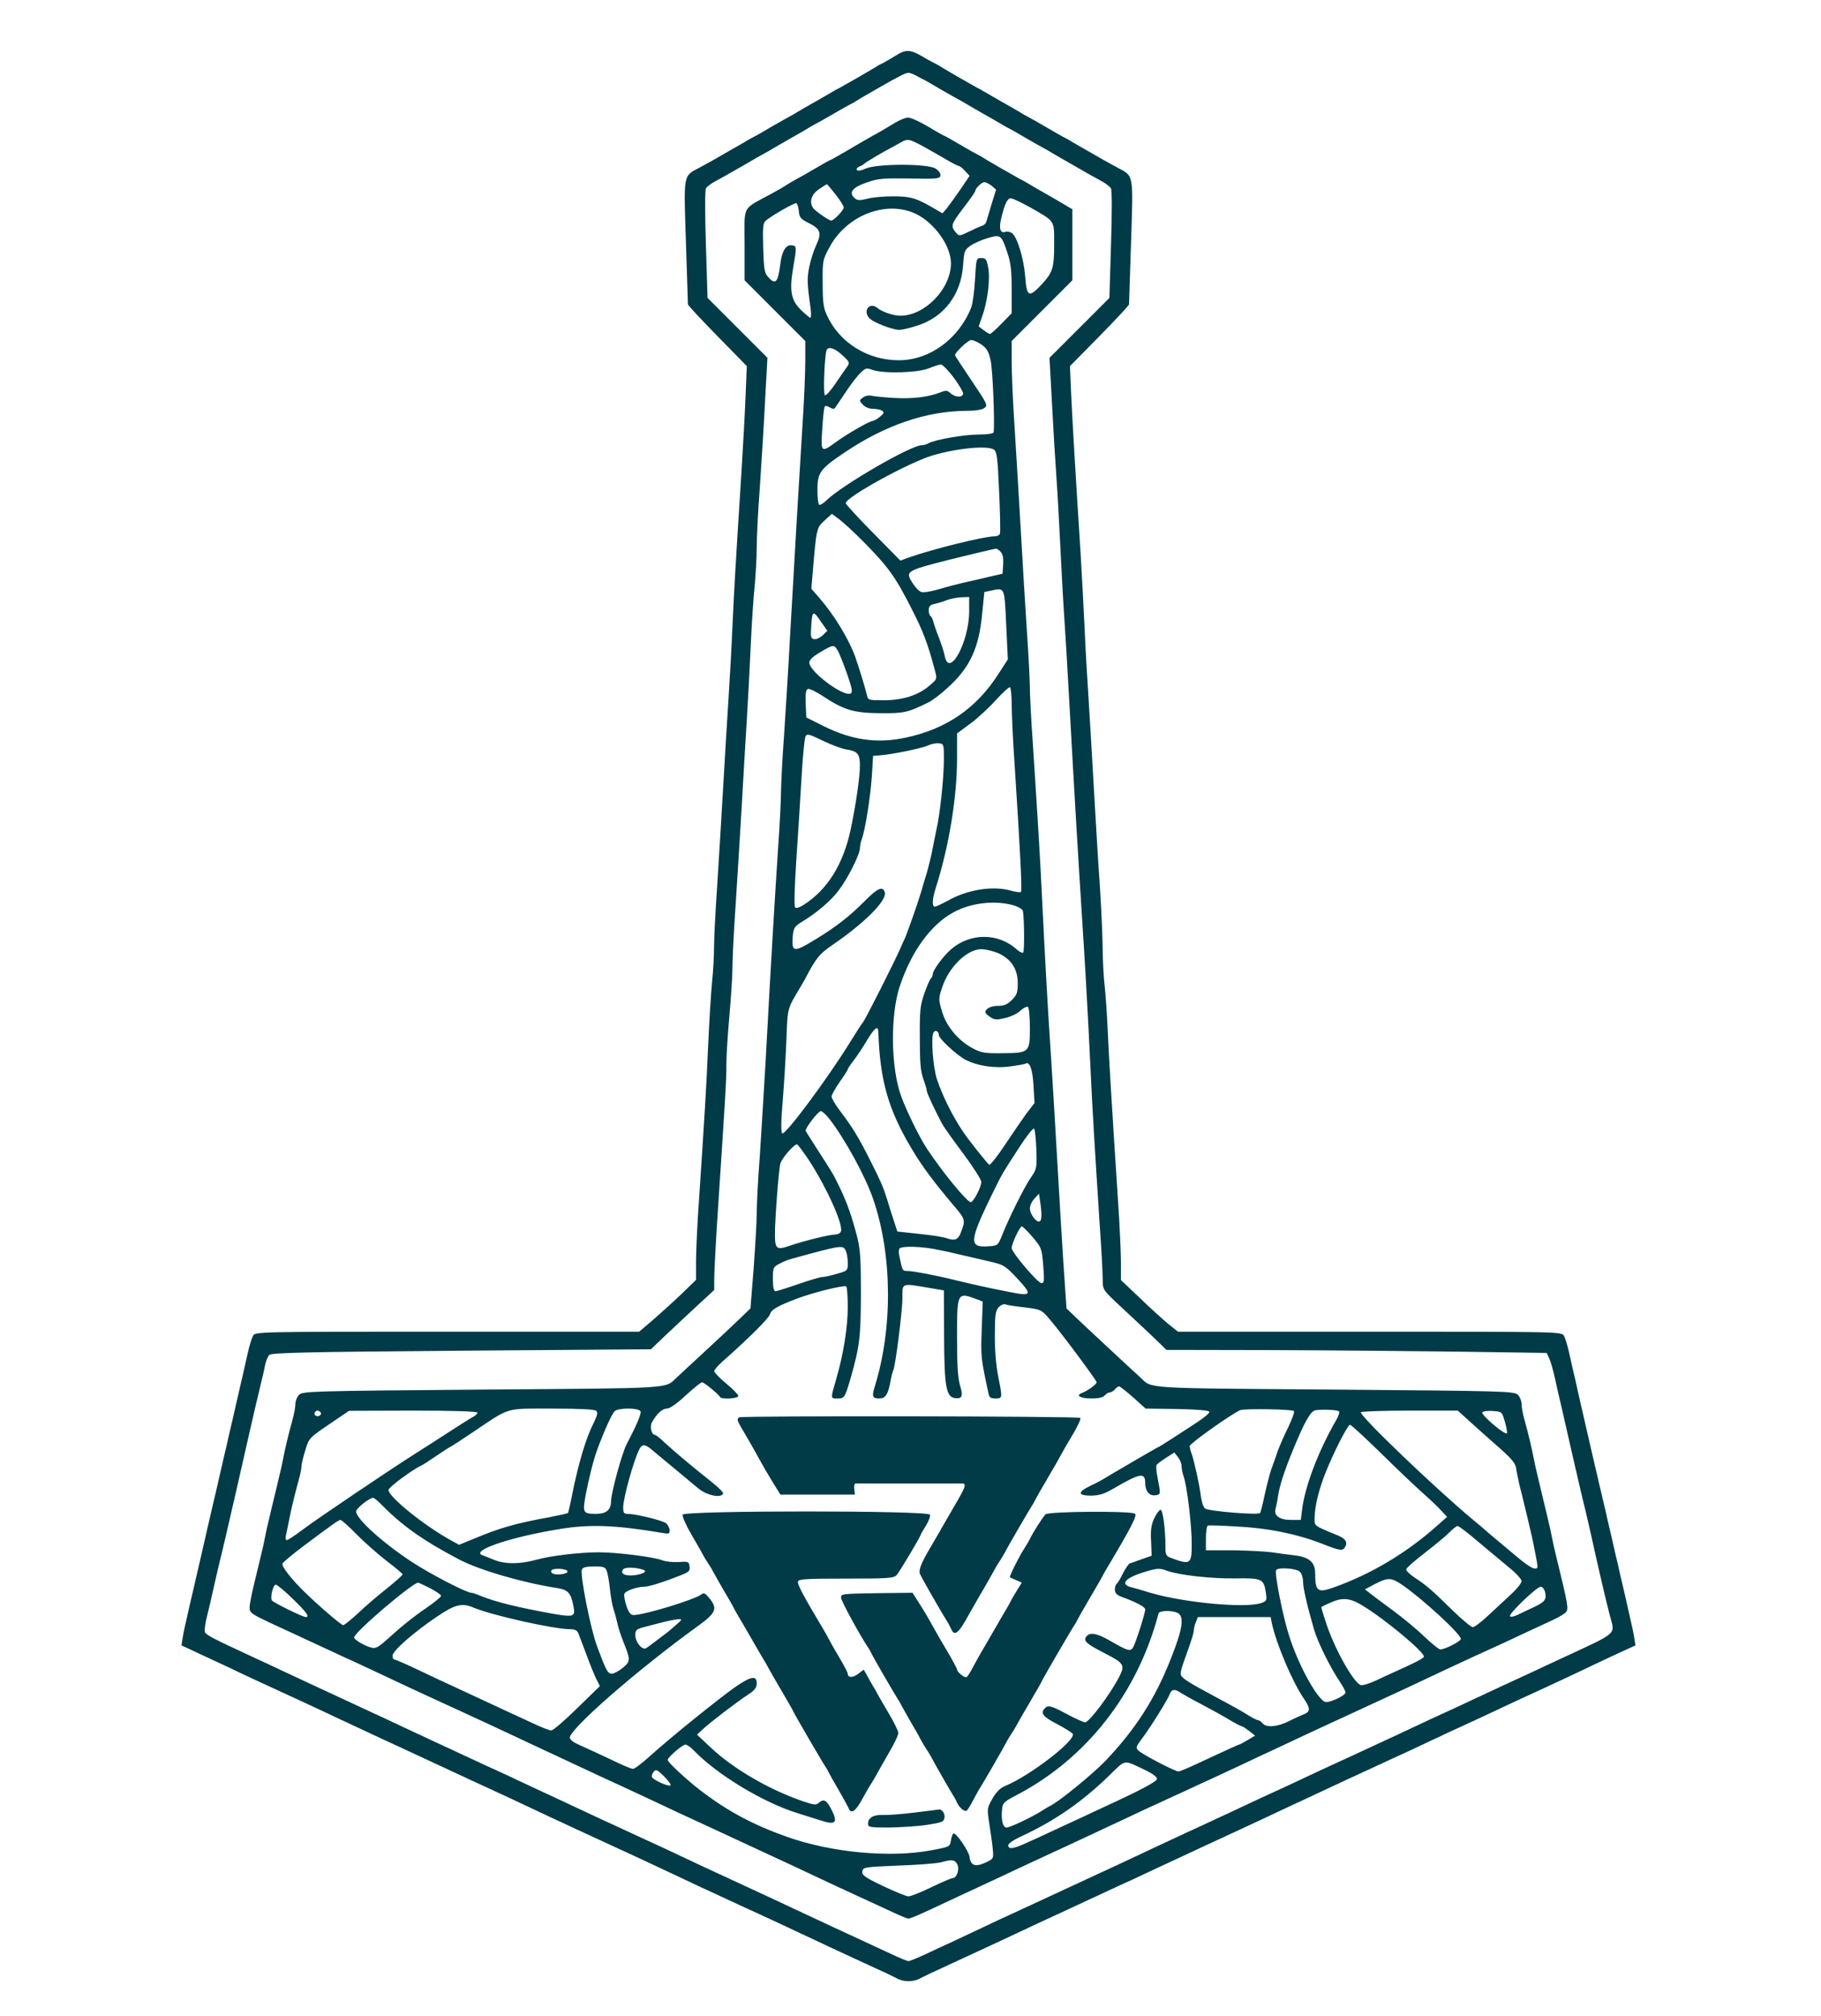 <?xml version="1.0" standalone="no"?>
<!DOCTYPE svg PUBLIC "-//W3C//DTD SVG 20010904//EN"
 "http://www.w3.org/TR/2001/REC-SVG-20010904/DTD/svg10.dtd">
<svg version="1.0" xmlns="http://www.w3.org/2000/svg"
 width="900pt" height="996pt" viewBox="0 0 900 996"
 preserveAspectRatio="xMidYMid meet">
<g transform="translate(0,996) scale(0.1,-0.1)"
fill="#003b47" stroke="none">
<path d="M4425 9684 c-22 -14 -49 -29 -60 -35 -11 -5 -27 -13 -35 -19 -20 -13
-161 -94 -180 -104 -8 -4 -24 -12 -35 -19 -11 -7 -52 -30 -90 -52 -39 -22 -79
-45 -90 -52 -11 -7 -27 -16 -35 -20 -8 -4 -46 -26 -85 -48 -38 -23 -77 -45
-85 -49 -8 -4 -24 -12 -35 -19 -11 -7 -51 -30 -90 -52 -38 -22 -77 -44 -87
-50 -9 -5 -38 -21 -64 -35 -78 -41 -75 -28 -64 -366 5 -164 10 -303 10 -308 0
-5 66 -75 146 -157 l145 -148 -6 -143 c-3 -79 -12 -246 -20 -373 -28 -439 -37
-591 -45 -770 -4 -99 -13 -256 -19 -350 -6 -93 -18 -287 -26 -430 -8 -143 -22
-366 -30 -495 -9 -129 -16 -269 -16 -310 0 -41 -4 -120 -10 -175 -5 -55 -14
-194 -19 -310 -9 -211 -18 -352 -45 -760 -9 -121 -15 -260 -15 -310 l0 -89
-72 -70 c-40 -38 -103 -95 -141 -128 l-68 -58 -949 0 c-947 0 -949 0 -960 -21
-6 -11 -17 -48 -25 -82 -13 -60 -30 -133 -61 -267 -8 -36 -21 -94 -30 -130 -8
-36 -21 -94 -30 -130 -8 -36 -21 -93 -29 -128 -8 -34 -21 -91 -30 -127 -8 -36
-21 -94 -30 -130 303 1312 -362 -1572 -60 -260 -8 -36 -22 -95 -30 -133 -9
-37 -19 -84 -22 -104 l-6 -38 109 -51 c60 -28 141 -65 179 -84 39 -18 102 -48
140 -65 138 -63 201 -93 285 -132 47 -22 112 -53 145 -68 33 -15 94 -44 135
-63 41 -19 107 -49 145 -67 39 -18 102 -47 140 -65 133 -62 200 -93 270 -125
39 -18 106 -49 150 -70 80 -38 166 -78 300 -140 196 -90 324 -149 410 -190 44
-21 114 -54 155 -73 41 -19 107 -49 145 -67 39 -18 99 -46 135 -62 36 -17 98
-45 138 -64 39 -19 105 -49 145 -68 80 -38 169 -79 297 -138 47 -21 97 -45
112 -53 33 -19 83 -19 116 0 15 8 65 32 112 53 132 61 218 101 300 139 155 73
217 102 285 133 39 18 102 47 140 65 39 18 102 47 140 65 39 17 104 48 145 67
41 19 102 48 135 63 33 15 94 44 135 63 41 19 107 49 145 67 39 18 108 50 155
72 47 22 112 53 145 68 33 15 94 44 135 63 41 19 109 51 150 70 41 19 105 48
143 66 37 17 97 45 135 62 37 17 103 48 147 69 44 21 107 50 140 65 33 15 96
44 140 65 44 21 112 52 150 70 66 30 144 66 280 130 33 16 109 52 169 80 l109
50 -6 38 c-3 20 -13 67 -22 104 -8 38 -22 97 -30 133 -9 36 -22 94 -30 130 -9
36 -22 94 -30 130 -9 36 -22 94 -30 130 -18 75 -38 161 -61 260 -29 126 -32
139 -54 235 -12 52 -28 122 -35 155 -8 33 -21 90 -29 127 -8 37 -20 76 -26 87
-11 21 -13 21 -959 21 l-949 0 -49 39 c-26 22 -90 79 -140 128 l-93 88 0 85
c0 47 -6 189 -15 315 -29 443 -45 711 -51 845 -3 74 -10 167 -14 205 -5 39 -9
115 -10 170 0 55 -6 201 -14 325 -9 124 -22 351 -31 505 -9 154 -20 352 -26
440 -6 88 -15 241 -19 340 -5 99 -13 259 -19 355 -27 421 -41 664 -47 793 l-6
138 146 148 c80 82 146 152 146 157 0 5 5 144 10 308 11 338 14 325 -64 366
-26 14 -55 30 -64 35 -10 6 -49 28 -87 50 -39 22 -79 45 -90 52 -11 7 -27 15
-35 19 -8 4 -46 26 -85 49 -38 22 -77 44 -85 48 -8 4 -24 13 -35 20 -11 7 -51
30 -90 52 -38 22 -79 45 -90 52 -11 7 -27 15 -35 19 -19 10 -160 91 -180 104
-8 6 -22 13 -30 17 -8 4 -37 19 -63 35 -59 34 -81 35 -132 2z m105 -99 c14 -8
32 -17 40 -21 8 -4 47 -26 85 -49 39 -22 77 -44 85 -48 8 -4 24 -13 35 -20 11
-7 52 -30 90 -52 39 -22 79 -45 90 -52 11 -7 27 -15 35 -19 8 -4 47 -26 85
-49 39 -22 77 -44 85 -48 8 -4 24 -13 35 -20 11 -7 51 -30 90 -52 38 -22 77
-44 87 -50 9 -5 37 -21 63 -35 26 -13 51 -32 56 -41 5 -10 5 -127 0 -279 l-8
-262 -148 -148 -148 -148 12 -219 c6 -120 16 -285 22 -368 6 -82 14 -233 19
-335 5 -102 13 -257 19 -345 6 -88 18 -284 26 -435 25 -452 44 -771 60 -1020
17 -258 31 -504 45 -795 9 -200 21 -393 45 -765 9 -124 15 -247 15 -274 0 -49
0 -49 92 -135 51 -47 122 -114 158 -148 l65 -63 520 -1 c286 -1 709 -5 940 -8
l419 -6 12 -25 c7 -14 20 -59 29 -100 9 -41 23 -104 32 -140 21 -91 42 -185
58 -255 26 -111 46 -200 60 -255 7 -30 21 -89 30 -130 32 -147 72 -318 91
-391 26 -100 50 -79 -251 -219 -33 -15 -94 -44 -135 -63 -41 -19 -106 -49
-145 -67 -38 -18 -106 -49 -150 -70 -44 -21 -107 -50 -140 -65 -33 -15 -96
-44 -140 -65 -44 -21 -111 -52 -150 -70 -98 -46 -210 -97 -275 -127 -30 -14
-91 -42 -135 -63 -44 -21 -107 -50 -140 -65 -33 -15 -96 -44 -140 -65 -44 -21
-111 -52 -150 -70 -38 -18 -104 -48 -145 -67 -41 -19 -109 -51 -150 -70 -159
-75 -217 -102 -285 -133 -38 -18 -101 -47 -140 -65 -143 -66 -207 -96 -272
-126 -38 -17 -104 -48 -148 -69 -44 -21 -114 -54 -155 -73 -41 -19 -105 -48
-142 -66 -37 -17 -72 -31 -78 -31 -6 0 -43 15 -83 34 -40 18 -103 48 -142 66
-38 17 -104 48 -145 67 -41 19 -102 48 -135 63 -33 15 -98 46 -145 68 -82 38
-144 67 -287 133 -38 17 -104 48 -148 69 -44 21 -110 52 -147 69 -38 17 -98
45 -135 62 -38 18 -102 47 -143 66 -41 19 -109 51 -150 70 -41 19 -102 48
-135 63 -33 15 -94 44 -135 63 -41 19 -106 50 -145 67 -38 18 -101 47 -140 65
-38 18 -101 47 -140 65 -38 18 -106 49 -150 70 -44 21 -111 52 -150 70 -38 18
-101 47 -140 65 -38 18 -101 47 -140 65 -38 18 -106 49 -150 70 -44 21 -111
52 -150 70 -195 90 -236 111 -242 125 -3 9 1 44 10 78 9 34 23 96 32 137 9 41
23 100 30 130 8 30 21 87 30 125 9 39 23 99 31 135 8 36 22 94 30 130 32 141
43 188 59 260 17 74 31 137 55 235 7 28 16 67 20 88 4 22 14 45 21 52 11 11
188 15 950 21 l936 7 64 61 c36 34 106 100 157 147 l92 85 0 50 c0 27 6 153
14 279 41 625 47 715 46 785 0 41 7 149 15 240 8 91 15 197 15 235 0 39 6 174
15 300 8 127 22 345 30 485 8 140 19 332 25 425 6 94 15 262 20 375 5 113 14
250 20 305 5 55 10 138 10 185 0 47 6 180 15 295 8 116 20 308 26 428 l12 219
-148 148 -148 148 -8 262 c-5 151 -5 269 0 279 5 9 27 25 48 36 21 11 81 45
133 75 52 31 102 59 110 63 8 4 24 13 35 20 11 7 52 30 90 52 39 22 79 45 90
52 11 7 27 16 35 20 8 4 47 26 85 48 39 23 77 44 85 48 8 4 22 11 30 17 20 13
161 94 180 104 8 4 26 13 40 21 14 8 32 15 40 15 8 0 26 -7 40 -15z"/>
<path d="M4418 9350 c-26 -16 -73 -44 -105 -61 -32 -18 -91 -52 -131 -76 -41
-24 -75 -43 -77 -43 -2 0 -36 -19 -77 -43 -40 -24 -80 -46 -88 -50 -8 -4 -28
-16 -45 -26 -16 -11 -52 -32 -80 -47 -152 -83 -135 -51 -135 -254 l0 -175 150
-150 150 -150 0 -100 c0 -55 -6 -206 -15 -335 -16 -253 -35 -581 -60 -1020 -8
-151 -22 -374 -30 -495 -9 -121 -15 -247 -15 -280 0 -33 -6 -161 -15 -285 -15
-229 -33 -524 -60 -1025 -9 -154 -22 -374 -30 -490 -9 -115 -15 -241 -15 -280
0 -38 -7 -160 -15 -270 l-16 -200 -57 -55 c-31 -30 -108 -102 -171 -160 -62
-58 -125 -115 -138 -128 -59 -54 -2 -51 -957 -58 -844 -7 -890 -8 -908 -26
-10 -10 -18 -30 -18 -45 0 -14 -6 -49 -14 -77 -20 -71 -37 -144 -46 -191 -4
-22 -13 -62 -20 -90 -6 -27 -18 -75 -25 -105 -7 -30 -19 -77 -25 -105 -7 -27
-16 -68 -20 -90 -4 -22 -13 -62 -20 -90 -60 -245 -63 -264 -50 -280 12 -14 32
-25 185 -95 39 -18 102 -47 140 -65 39 -18 102 -47 140 -65 39 -17 104 -48
145 -67 155 -73 217 -102 283 -132 37 -17 97 -45 135 -62 37 -17 96 -45 132
-61 36 -17 103 -48 150 -70 47 -22 112 -53 145 -68 33 -15 94 -44 135 -63 41
-19 109 -51 150 -70 41 -19 107 -49 145 -67 39 -18 106 -49 150 -70 44 -21
110 -52 148 -69 102 -47 194 -90 272 -126 39 -18 102 -47 140 -65 39 -18 106
-49 150 -70 44 -21 109 -51 145 -68 80 -37 182 -84 277 -128 40 -19 77 -34 83
-34 6 0 41 14 78 31 105 49 201 94 277 129 39 18 106 49 150 70 44 21 112 52
150 70 39 18 104 48 145 67 70 33 101 47 293 137 39 19 104 49 142 66 39 18
99 46 135 62 36 17 94 44 130 60 36 17 103 48 150 70 47 22 112 53 145 68 33
15 98 46 145 68 47 22 110 51 140 65 51 23 97 45 275 127 72 33 145 67 295
138 86 40 180 84 280 129 30 14 91 42 135 63 44 20 101 47 127 59 25 12 52 28
58 36 13 16 10 35 -50 280 -7 28 -16 68 -20 90 -4 22 -13 63 -20 90 -6 28 -18
75 -25 105 -7 30 -19 78 -25 105 -7 28 -16 68 -20 90 -9 47 -26 120 -46 191
-8 28 -14 63 -14 77 0 15 -8 35 -18 45 -18 18 -64 19 -908 26 -956 7 -898 4
-957 59 -14 13 -79 72 -144 133 -65 60 -141 132 -170 159 l-52 50 -16 235 c-8
129 -22 354 -30 500 -8 146 -22 371 -30 500 -16 238 -29 467 -45 795 -9 194
-22 400 -45 755 -9 124 -15 250 -15 280 0 30 -6 159 -15 285 -8 127 -22 349
-30 495 -8 146 -22 371 -30 500 -9 129 -15 280 -15 335 l0 100 150 150 150
150 0 175 0 176 -102 60 c-57 32 -112 64 -123 71 -11 7 -27 15 -35 19 -19 10
-160 91 -180 104 -8 6 -22 13 -30 17 -8 4 -48 26 -88 50 -41 24 -75 43 -77 43
-2 0 -38 20 -79 45 -42 25 -87 45 -99 44 -12 0 -43 -13 -69 -29z m146 -114
c34 -19 85 -48 114 -65 29 -17 56 -31 61 -31 4 0 18 -11 30 -24 l23 -25 -46
-68 c-26 -37 -56 -79 -67 -93 l-21 -24 -31 18 c-96 57 -125 66 -212 66 -47 0
-105 -5 -129 -12 -36 -9 -48 -9 -61 2 -32 27 -14 53 55 77 59 21 79 23 215 21
134 -3 150 -1 153 14 2 10 -8 24 -24 35 -39 25 -289 25 -346 0 -23 -11 -39
-13 -43 -7 -3 6 2 13 12 17 10 4 20 9 23 13 4 6 99 62 140 83 8 4 26 14 40 22
35 21 44 19 114 -19z m337 -194 l22 -19 -23 -74 c-12 -41 -24 -80 -26 -87 -2
-7 -12 -15 -21 -18 -10 -3 -39 -16 -65 -29 -43 -21 -48 -22 -61 -7 -30 35 -28
42 32 121 34 44 61 83 61 87 0 13 32 44 45 44 7 0 23 -8 36 -18z m-771 -43
c22 -28 40 -57 40 -64 0 -14 -49 -65 -62 -65 -11 0 -81 49 -90 63 -19 31 -8
66 29 92 21 14 39 25 40 25 1 0 21 -23 43 -51z m964 -65 c122 -70 116 -60 116
-183 0 -118 -7 -138 -67 -202 -58 -61 -69 -54 -76 44 -7 89 -39 195 -65 215
-9 6 -24 10 -34 6 -25 -8 -32 18 -19 70 18 73 30 96 47 96 9 0 53 -21 98 -46z
m-1146 -17 c3 -32 9 -39 49 -59 58 -29 65 -49 38 -107 -12 -25 -28 -74 -35
-108 -12 -58 -11 -85 6 -205 4 -27 3 -48 -1 -48 -4 0 -25 18 -48 40 -48 48
-56 95 -37 206 18 105 18 109 -7 112 -29 4 -49 -29 -57 -96 -11 -89 -24 -102
-61 -59 -17 19 -20 40 -23 143 -3 102 -1 122 13 134 31 26 140 88 150 86 6 -2
11 -19 13 -39z m577 -13 c94 -45 175 -159 175 -245 0 -126 -129 -259 -250
-259 -34 0 -90 19 -112 37 -41 36 -78 -16 -38 -52 23 -21 113 -55 145 -55 12
0 52 9 88 21 132 41 217 153 227 299 5 71 7 75 38 97 18 12 57 29 85 37 63 18
66 16 96 -73 17 -51 21 -89 21 -182 l0 -117 -50 -51 c-27 -28 -53 -51 -57 -51
-5 0 -19 9 -32 19 l-24 18 17 49 c27 74 41 186 30 242 -8 41 -12 47 -34 47
-25 0 -25 -1 -31 -105 -3 -58 -12 -121 -19 -140 -63 -156 -206 -260 -358 -260
-153 0 -292 86 -354 220 -18 37 -22 65 -22 160 -1 113 0 116 34 179 85 158
280 233 425 165z m325 -646 c27 -19 36 -34 46 -78 10 -43 21 -303 15 -356 -1
-6 -29 -11 -73 -11 -73 0 -215 -25 -249 -43 -10 -6 -25 -10 -34 -10 -53 0
-391 -196 -469 -271 -16 -16 -33 -26 -38 -23 -4 3 -8 36 -8 74 0 85 13 103
137 186 199 134 403 203 599 204 44 0 77 5 89 14 18 13 15 20 -63 135 -45 67
-82 123 -82 126 0 14 65 75 80 75 9 0 32 -10 50 -22z m-687 -53 c37 -34 38
-37 23 -58 -9 -12 -35 -50 -58 -84 -23 -34 -46 -59 -51 -56 -10 6 -1 208 9
225 11 17 40 7 77 -27z m550 -110 c26 -35 47 -71 47 -79 0 -21 -38 -21 -62 1
-17 15 -23 15 -51 4 -57 -23 -140 -33 -232 -27 -49 3 -99 8 -110 11 -11 3 -29
-1 -40 -9 -19 -14 -19 -15 -1 -35 12 -13 32 -21 50 -21 17 0 38 -4 45 -9 12
-8 11 -13 -10 -30 -13 -11 -29 -20 -36 -21 -15 0 -125 -63 -184 -106 -71 -52
-73 -50 -65 67 3 56 9 105 12 110 3 5 14 3 25 -4 14 -8 22 -9 27 -1 4 6 28 42
54 80 25 38 58 80 72 93 24 23 29 24 59 13 54 -19 224 -14 277 8 25 10 52 19
60 19 8 0 36 -28 63 -64z m200 -357 c14 -11 18 -43 25 -208 5 -107 7 -201 4
-207 -2 -7 -14 -13 -26 -13 -53 0 -307 -63 -428 -106 l-38 -14 -135 137 c-74
75 -135 141 -135 147 1 30 314 202 430 236 123 36 273 50 303 28z m-648 -452
c126 -128 161 -176 244 -341 53 -103 77 -167 111 -295 12 -45 12 -45 -24 -76
-56 -49 -134 -74 -227 -74 -78 0 -79 0 -85 28 -8 34 -39 135 -58 189 -32 87
-103 204 -176 288 l-40 46 6 72 c19 225 19 229 59 265 l36 33 37 -27 c20 -15
73 -64 117 -108z m680 -52 c11 -12 15 -30 13 -63 l-3 -46 -50 -11 c-27 -7 -84
-20 -125 -29 -41 -9 -105 -26 -142 -37 -37 -11 -75 -17 -85 -13 -10 3 -29 22
-42 43 -38 59 -36 61 179 116 93 23 218 53 232 55 4 1 14 -6 23 -15z m28 -361
l8 -171 -45 -70 c-110 -172 -258 -274 -461 -317 -140 -30 -265 -12 -404 57
l-86 43 -3 68 c-2 50 1 69 11 73 7 2 40 -13 73 -35 104 -69 153 -84 284 -85
118 -1 136 3 238 53 19 9 63 42 98 75 107 97 152 193 168 361 l11 110 30 6
c72 16 69 22 78 -168z m-183 68 c0 -154 -100 -336 -121 -221 -4 19 -17 60 -29
90 -12 30 -24 65 -27 78 -3 12 -9 25 -14 28 -5 3 -9 16 -9 29 0 19 7 26 28 31
15 3 43 11 62 19 19 7 52 13 73 14 l37 1 0 -69z m-731 -55 l30 -43 -24 -23
c-13 -12 -31 -20 -42 -18 -15 3 -17 11 -14 58 5 85 9 87 50 26z m80 -138 c8
-13 29 -65 47 -116 27 -78 29 -94 17 -99 -38 -15 -203 109 -203 153 0 13 17
30 53 51 64 38 69 39 86 11z m861 -266 c0 -42 6 -180 15 -307 28 -430 37 -616
31 -622 -3 -3 -23 -1 -45 5 -90 27 -217 8 -318 -49 -29 -16 -57 -29 -63 -29
-14 0 -13 37 4 90 66 206 106 450 106 642 l0 124 65 48 c36 26 93 79 127 117
34 37 65 66 70 63 4 -3 8 -40 8 -82z m-817 -225 c56 -9 67 -22 67 -81 0 -57
-21 -198 -46 -316 -37 -172 -115 -296 -232 -371 -20 -13 -37 -18 -42 -13 -6 6
-3 98 5 224 8 118 20 303 26 410 6 107 15 202 20 211 7 15 18 12 86 -21 43
-21 95 -40 116 -43z m482 -57 c-1 -89 -19 -263 -37 -340 -5 -25 -14 -67 -19
-95 -5 -27 -18 -81 -29 -120 -12 -38 -25 -83 -30 -100 -14 -48 -69 -203 -78
-222 -5 -10 -16 -34 -24 -53 -28 -64 -170 -345 -182 -360 -7 -8 -36 -53 -65
-100 -111 -180 -322 -463 -335 -450 -7 7 -6 63 3 168 7 86 15 222 18 302 6
154 3 142 70 255 7 11 17 29 23 40 53 101 70 122 133 165 161 110 270 220 260
260 -9 34 -36 22 -98 -41 -74 -75 -146 -131 -247 -192 -107 -65 -116 -63 -110
18 4 39 9 47 40 67 76 45 150 108 188 160 45 59 104 177 104 207 0 11 4 31 9
44 17 44 43 210 50 312 l6 100 35 3 c59 4 203 34 235 48 17 8 41 13 55 11 25
-2 25 -4 25 -87z m340 -712 c25 -7 47 -19 50 -28 7 -25 9 -199 2 -207 -4 -3
-17 3 -30 14 -92 85 -233 85 -328 1 -38 -33 -89 -103 -89 -121 0 -9 -4 -18 -9
-21 -4 -3 -19 -36 -32 -73 -21 -60 -24 -85 -23 -223 0 -120 4 -165 17 -200 9
-25 17 -51 17 -58 0 -12 47 -112 81 -173 8 -13 53 -77 102 -142 48 -65 87
-126 87 -137 0 -25 -39 -100 -52 -100 -18 0 -137 144 -216 263 -35 52 -101
186 -127 257 -53 142 -56 406 -7 550 58 172 154 303 266 363 85 46 200 59 291
35z m-71 -238 c64 -29 96 -78 96 -148 0 -46 -4 -58 -29 -83 -22 -22 -39 -29
-68 -29 -36 0 -63 -14 -63 -32 0 -4 11 -15 25 -24 21 -14 32 -14 73 -4 27 6
61 22 75 36 15 14 32 22 37 19 6 -3 10 -51 10 -105 0 -121 -2 -123 -140 -124
-81 -1 -101 2 -140 23 -72 37 -132 108 -154 182 -18 62 -18 65 0 119 33 102
124 190 194 190 21 0 58 -9 84 -20z m-593 -387 c8 -243 49 -386 167 -583 51
-85 108 -161 199 -269 66 -77 66 -78 41 -143 -12 -33 -30 -40 -66 -27 -15 6
-76 16 -137 22 l-110 12 -18 55 c-10 30 -25 78 -33 105 -19 60 -30 86 -80 185
-59 118 -89 168 -156 256 -21 28 -38 58 -38 66 0 8 18 40 40 72 22 31 40 59
40 63 0 3 13 22 28 42 16 20 45 64 66 99 38 63 55 77 57 45z m299 -17 c0 -18
88 -99 131 -122 60 -31 146 -44 223 -33 37 5 72 11 76 14 19 12 34 -32 38
-111 l5 -84 -40 -52 c-21 -29 -69 -99 -107 -156 -37 -56 -72 -100 -77 -97 -11
8 -107 128 -134 170 -51 78 -96 169 -124 251 -20 61 -31 210 -17 233 9 14 26
5 26 -13z m-542 -413 c77 -99 180 -287 218 -399 94 -276 97 -634 8 -923 -16
-50 -12 -61 20 -61 32 0 44 18 56 79 5 29 12 56 15 61 10 16 45 292 45 355 0
78 -8 75 135 51 l70 -12 1 -225 c1 -249 10 -301 53 -307 36 -5 42 9 26 62 -11
36 -15 100 -15 236 0 227 0 227 101 189 l26 -10 -5 -138 c-5 -135 -4 -143 34
-318 3 -18 11 -23 34 -23 35 0 35 1 13 111 -10 52 -17 129 -16 202 0 99 3 120
18 137 11 12 25 18 34 15 9 -4 52 -10 96 -15 75 -9 82 -12 113 -47 51 -57 242
-313 242 -323 0 -10 -46 -43 -73 -53 -33 -12 -7 -27 47 -27 35 0 58 5 66 15 7
8 18 15 25 15 7 0 18 7 25 15 7 8 16 15 21 15 4 0 36 -25 70 -55 l61 -55 156
-2 c101 -2 157 -7 159 -14 2 -6 -27 -30 -64 -54 -37 -24 -94 -61 -126 -82 -32
-21 -60 -38 -62 -38 -3 0 -241 -139 -275 -160 -8 -5 -36 -20 -62 -32 -64 -31
-62 -48 5 -48 41 1 65 8 112 36 131 76 155 80 155 26 0 -40 21 -65 51 -60 26
3 26 5 10 87 -6 29 -8 57 -5 62 3 6 24 21 47 36 l41 26 18 -23 c10 -12 18 -33
18 -45 0 -13 5 -36 10 -51 16 -41 40 -240 40 -331 0 -102 -6 -107 -102 -71
-25 9 -28 15 -28 57 0 86 -13 181 -24 181 -6 0 -20 -19 -31 -41 -15 -32 -19
-58 -16 -114 l3 -72 -49 -17 c-26 -10 -53 -19 -59 -21 -6 -2 -21 -24 -34 -49
-12 -25 -26 -48 -31 -52 -5 -3 -9 -16 -9 -28 0 -17 9 -27 33 -36 72 -26 117
-50 117 -62 0 -19 -45 -160 -59 -186 -13 -24 -25 -21 -115 31 -64 37 -98 43
-116 22 -18 -22 -3 -36 90 -84 96 -49 102 -58 70 -119 -44 -85 -147 -222 -167
-222 -8 0 -48 18 -89 40 -82 44 -96 47 -113 26 -19 -22 -4 -40 64 -75 36 -19
70 -40 76 -47 23 -28 -206 -206 -334 -259 -24 -10 -43 -29 -62 -62 -27 -47
-27 -49 -15 -128 7 -44 15 -100 17 -125 4 -44 3 -45 -38 -64 -49 -22 -72 -14
-77 29 -4 28 -63 116 -79 116 -4 0 -10 -15 -13 -33 -5 -33 -5 -33 -95 -50
-204 -39 -495 -12 -715 66 -167 59 -295 127 -430 231 -70 54 -160 138 -160
149 0 13 73 76 88 76 7 0 25 -13 40 -28 115 -120 344 -259 517 -312 39 -12 92
-29 118 -37 66 -21 78 -8 49 51 -26 51 -40 60 -64 39 -15 -13 -24 -12 -80 7
-166 57 -342 159 -455 265 l-68 64 30 28 c33 31 167 134 227 173 29 19 38 32
38 53 0 40 -29 35 -108 -20 -82 -58 -313 -244 -414 -335 -42 -38 -81 -68 -89
-68 -8 0 -42 14 -76 30 -35 17 -93 44 -130 61 -94 42 -95 43 -106 60 -19 31
329 336 637 558 85 62 94 84 51 135 -18 23 -27 27 -37 19 -31 -26 -284 -103
-337 -103 -14 0 -24 13 -35 45 -8 25 -13 52 -10 60 6 15 63 35 99 35 21 0 87
20 173 54 47 18 53 23 50 46 -3 24 -6 25 -53 22 -28 -2 -64 2 -80 8 -42 17
-226 40 -314 40 -97 0 -241 -17 -315 -38 -76 -21 -152 -21 -202 0 -22 9 -48
19 -58 23 -66 21 130 89 375 129 154 26 280 21 517 -19 27 -5 32 -3 32 13 0
10 -8 26 -17 35 -17 14 -149 47 -193 47 -16 0 -20 6 -20 33 1 48 53 237 81
288 13 25 28 24 64 -7 46 -39 66 -55 125 -104 30 -25 57 -47 60 -50 3 -3 24
-20 46 -38 42 -32 105 -44 118 -23 4 5 -24 33 -61 62 -86 68 -176 143 -228
191 -22 21 -43 38 -47 38 -18 0 -28 40 -16 62 24 43 51 68 74 68 14 0 50 25
93 65 39 36 75 65 81 65 10 0 83 -60 88 -72 6 -14 92 -9 91 5 0 6 -27 34 -60
61 -32 27 -59 54 -59 61 0 6 17 27 39 46 131 116 232 216 237 236 6 22 37 40
129 75 80 31 235 69 247 62 5 -3 8 -50 8 -104 0 -96 -21 -230 -56 -350 -30
-103 -30 -100 5 -100 34 0 37 4 65 100 45 159 50 201 51 415 0 174 -3 223 -19
285 -25 97 -49 167 -86 243 -33 68 -31 65 -110 187 -30 47 -56 88 -58 92 -5
11 61 97 75 98 6 0 25 -17 41 -37z m1024 -153 c3 -92 2 -96 -28 -140 -32 -46
-107 -197 -142 -285 -20 -49 -21 -50 -67 -53 -98 -7 -96 23 21 263 50 101 46
94 133 228 35 54 67 95 72 90 4 -4 9 -51 11 -103z m-1134 -38 c89 -131 182
-333 168 -367 -3 -8 -16 -15 -29 -15 -27 0 -153 -31 -223 -55 -67 -23 -74 -17
-74 59 0 71 18 307 26 344 5 27 73 104 84 97 5 -3 26 -31 48 -63z m1153 -315
c-14 -14 -50 30 -51 62 0 14 10 36 23 49 l22 24 9 -62 c5 -41 4 -66 -3 -73z
m-37 -80 c43 -51 45 -55 52 -140 6 -75 5 -87 -9 -87 -18 0 -147 152 -147 173
0 22 40 107 50 107 5 0 29 -24 54 -53z m-924 -66 c5 -11 10 -38 10 -60 0 -39
0 -40 -54 -55 -30 -9 -62 -16 -73 -16 -10 0 -63 -16 -118 -35 -55 -19 -106
-35 -112 -35 -9 0 -13 19 -13 60 0 57 1 60 33 76 17 10 46 21 62 25 245 67
250 68 265 40z m460 3 c41 -8 100 -22 130 -29 30 -7 87 -20 125 -29 65 -15 74
-21 128 -78 81 -87 78 -94 -33 -72 -104 20 -205 43 -270 59 -87 22 -208 45
-235 45 -25 0 -25 0 -41 78 -3 13 -2 27 1 32 9 15 112 12 195 -6z m-1693 -795
c8 -8 5 -24 -13 -60 -38 -74 -75 -199 -105 -348 -10 -52 -20 -95 -22 -97 -2
-2 -42 -11 -88 -20 -172 -31 -250 -54 -377 -107 l-73 -30 -42 23 c-135 75
-307 215 -307 248 1 14 122 103 163 121 5 2 38 23 73 47 35 24 66 44 68 44 2
0 55 34 117 76 183 123 153 114 389 114 137 0 210 -4 217 -11z m219 -3 c4 -11
-18 -65 -68 -160 -24 -45 -77 -241 -78 -283 0 -43 -23 -63 -73 -63 -66 0 -68
5 -53 90 15 80 39 176 57 225 35 95 74 182 88 193 21 17 120 16 127 -2z m3229
2 c4 -4 -9 -40 -28 -80 -20 -40 -43 -93 -52 -118 -8 -25 -23 -65 -32 -90 -8
-25 -23 -82 -33 -128 -9 -45 -20 -85 -22 -88 -11 -11 -260 9 -273 23 -8 7 -17
35 -20 61 -7 57 -34 178 -46 210 -5 13 -9 29 -9 37 0 12 202 156 249 177 20 9
257 5 266 -4z m223 -2 c3 -4 -2 -22 -12 -39 -89 -154 -157 -330 -171 -449 l-6
-48 -49 0 c-56 0 -85 21 -76 54 3 12 9 39 12 61 8 54 30 122 72 225 60 146 89
198 114 202 36 5 108 2 116 -6z m-5033 -5 c7 -12 -12 -24 -25 -16 -11 7 -4 25
10 25 5 0 11 -4 15 -9z m775 -1 c0 -5 -10 -15 -22 -21 -13 -7 -66 -40 -118
-74 -52 -34 -126 -81 -165 -106 -130 -82 -490 -325 -559 -377 -38 -29 -73 -52
-79 -52 -6 0 -7 13 -2 33 4 17 11 50 15 72 9 48 27 122 46 191 8 28 14 59 14
70 0 10 9 46 19 79 18 59 20 61 117 127 l99 67 318 1 c197 0 317 -4 317 -10z
m4890 -31 c25 -23 88 -79 141 -126 77 -67 98 -91 102 -116 2 -18 10 -54 16
-82 7 -27 19 -75 26 -105 7 -30 19 -77 25 -105 7 -27 16 -68 20 -90 24 -121
24 -115 4 -115 -11 0 -44 22 -75 48 -31 26 -78 65 -104 87 -27 22 -53 45 -59
50 -6 6 -38 33 -71 60 -190 159 -558 512 -549 527 3 4 112 8 242 8 l237 0 45
-41z m187 -12 c8 -27 13 -53 11 -59 -2 -6 -32 13 -66 42 -34 28 -59 56 -56 61
3 6 26 9 51 7 46 -3 46 -3 60 -51z m-608 -161 c80 -79 173 -167 206 -196 33
-29 73 -67 88 -84 l29 -31 -44 -39 c-155 -139 -332 -245 -523 -312 -73 -25
-85 -16 -85 72 0 53 -28 79 -95 88 -27 3 -81 10 -120 16 -38 5 -127 9 -197 10
l-128 0 0 59 c0 33 4 61 10 63 5 2 65 0 132 -4 166 -8 308 -37 438 -88 84 -33
97 -35 109 -12 13 25 -2 43 -51 61 -18 7 -49 20 -68 29 -34 17 -35 19 -32 67
3 55 23 133 54 210 39 98 109 235 120 235 6 0 76 -65 157 -144z m-4946 -248
c102 -105 211 -182 387 -274 100 -52 311 -114 485 -141 54 -9 67 -24 80 -94 9
-47 -1 -50 -101 -33 -178 32 -290 60 -362 90 -18 8 -37 14 -43 14 -24 0 -211
97 -299 156 -142 94 -270 210 -270 246 0 14 64 66 83 67 5 1 23 -14 40 -31z
m-118 -152 c41 -41 108 -100 150 -132 41 -31 75 -60 75 -63 0 -4 -35 -35 -77
-69 -43 -34 -107 -88 -142 -122 -36 -33 -69 -60 -75 -60 -10 0 -134 107 -197
170 -62 61 -108 121 -103 134 3 7 53 49 112 93 142 106 165 122 175 123 5 0
42 -33 82 -74z m5541 -34 c50 -42 119 -99 152 -127 34 -27 62 -58 62 -67 0
-10 -21 -37 -47 -61 -27 -25 -77 -72 -113 -105 -36 -34 -72 -62 -81 -62 -8 0
-55 39 -105 88 -98 96 -124 119 -184 158 -22 15 -40 32 -40 39 0 7 42 44 93
83 50 39 105 84 121 101 17 17 35 31 40 31 6 0 52 -35 102 -78z m-4307 -145
c5 -13 12 -54 16 -92 4 -39 12 -81 17 -95 5 -14 13 -43 18 -65 4 -22 18 -65
30 -95 37 -92 37 -98 -1 -130 -19 -16 -43 -29 -55 -30 -20 0 -28 14 -73 135
-33 89 -85 353 -75 380 5 11 22 15 60 15 48 0 56 -3 63 -23z m179 7 c24 -7 3
-21 -40 -27 -48 -6 -75 7 -58 29 10 11 58 11 98 -2z m-373 -9 c0 -12 -50 -19
-71 -11 -9 3 -12 11 -9 16 8 14 80 9 80 -5z m2962 4 c55 -21 220 -40 336 -38
135 2 142 -2 153 -68 6 -40 5 -43 -20 -53 -75 -28 -380 0 -551 50 -38 12 -80
24 -93 27 -56 14 -34 44 53 72 72 23 86 24 122 10z m657 -5 c9 -8 16 -30 16
-48 0 -32 21 -122 54 -236 18 -63 80 -188 125 -255 17 -25 31 -51 31 -58 -1
-14 -68 -47 -96 -47 -36 0 -134 175 -182 325 -32 98 -74 313 -65 327 8 15 101
9 117 -8z m506 -65 c97 -66 290 -243 290 -267 0 -12 -79 -52 -101 -52 -8 0
-43 29 -79 63 -36 35 -106 93 -155 129 -50 37 -101 75 -115 86 l-24 19 49 26
c64 33 81 33 135 -4z m-4805 -16 c30 -16 55 -33 55 -38 0 -6 -35 -34 -77 -63
-43 -28 -115 -85 -160 -126 -76 -69 -85 -74 -111 -66 -33 9 -82 39 -82 49 0
25 289 271 317 271 2 0 28 -12 58 -27z m-677 -54 c68 -66 84 -89 63 -89 -15 0
-161 72 -167 82 -10 15 6 78 19 78 7 0 45 -32 85 -71z m6188 36 c9 -37 0 -50
-53 -75 -26 -12 -62 -29 -80 -38 -18 -9 -36 -13 -40 -8 -10 9 132 146 152 146
8 0 17 -11 21 -25z m-904 -67 c116 -70 316 -238 305 -255 -6 -9 -44 -29 -129
-67 -32 -14 -83 -38 -113 -52 -31 -14 -62 -23 -70 -20 -38 14 -136 192 -174
316 -12 36 -21 66 -21 68 0 2 19 12 43 22 60 28 98 25 159 -12z m-4390 -12
c92 -38 395 -106 476 -106 24 0 35 -6 41 -22 5 -13 23 -61 41 -108 17 -47 39
-100 48 -118 l17 -33 -112 -109 c-62 -61 -119 -110 -128 -110 -9 0 -44 13 -78
29 -34 16 -93 43 -132 61 -38 18 -108 50 -155 72 -47 22 -103 48 -125 58 -22
10 -93 43 -158 74 -64 31 -122 56 -127 56 -6 0 -10 8 -10 19 0 24 104 115 218
192 93 63 125 70 184 45z m3479 -26 c33 -18 24 -80 -34 -225 -77 -197 -174
-348 -322 -504 -62 -65 -233 -205 -275 -224 -8 -4 -28 -16 -45 -27 -46 -29
-153 -80 -170 -80 -18 0 -27 34 -23 85 3 36 7 41 66 72 349 180 604 505 708
901 4 15 68 16 95 2z m464 -47 c22 -103 101 -291 159 -376 33 -48 33 -65 -1
-78 -15 -6 -49 -21 -76 -35 -55 -27 -109 -31 -127 -9 -7 8 -16 15 -21 15 -5 0
-26 10 -47 23 -35 23 -93 54 -239 133 -38 20 -76 44 -85 53 -20 18 -19 21 26
146 14 39 26 78 26 87 0 9 4 28 10 42 l10 26 180 0 180 0 5 -27z m-2945 -13
c-19 -17 -39 -34 -45 -38 -5 -4 -28 -21 -50 -38 -22 -17 -45 -34 -52 -38 -19
-11 -53 30 -53 64 0 25 5 30 38 39 20 5 62 16 92 24 30 8 66 15 80 16 24 1 23
0 -10 -29z m2495 -334 c11 -7 58 -34 105 -58 47 -25 109 -59 138 -77 29 -17
56 -31 60 -31 4 0 20 -11 36 -23 l29 -23 -37 -22 c-21 -12 -39 -22 -41 -22 -4
0 -41 -17 -220 -100 -38 -18 -75 -33 -81 -33 -16 0 -176 83 -196 102 -16 15
-15 19 20 66 40 53 124 188 135 218 8 21 26 22 52 3z m-167 -386 c32 -16 51
-31 50 -40 -3 -14 -80 -55 -243 -130 -33 -15 -94 -44 -135 -63 -41 -19 -106
-49 -145 -67 -38 -18 -92 -43 -120 -55 -64 -30 -89 -34 -92 -15 -2 10 22 27
70 49 162 76 292 166 424 293 92 89 70 85 191 28z m-2354 -71 c-6 -10 -87 26
-92 41 -2 6 2 17 9 26 11 13 17 10 50 -22 21 -21 36 -41 33 -45z m1417 -390
c13 -24 -2 -69 -23 -69 -6 0 -53 -20 -105 -45 -51 -25 -102 -45 -113 -45 -11
0 -67 23 -126 51 -90 43 -105 54 -102 72 3 21 8 22 178 29 96 3 191 11 210 16
54 15 68 14 81 -9z"/>
<path d="M3654 2957 c-13 -7 -11 -15 9 -50 14 -23 34 -58 45 -77 11 -19 32
-56 46 -82 14 -26 43 -76 64 -110 l39 -63 184 0 184 0 -3 28 c-2 15 1 27 7 27
6 0 124 0 261 0 138 0 257 0 265 0 24 0 18 -16 -42 -118 -31 -54 -63 -108 -70
-122 -8 -14 -28 -47 -44 -75 -45 -76 -60 -112 -52 -132 6 -16 108 -194 133
-233 6 -8 14 -25 20 -37 17 -41 37 -26 90 72 19 33 52 92 75 130 22 39 44 77
48 85 4 8 16 29 27 45 11 17 23 37 27 45 8 18 119 208 133 230 6 8 13 22 17
30 4 8 32 58 63 110 31 52 59 102 63 110 4 8 21 38 37 65 43 70 64 114 59 119
-8 9 -1670 11 -1685 3z"/>
<path d="M3374 2476 c-3 -8 16 -52 43 -98 27 -46 52 -90 56 -98 4 -8 16 -28
27 -45 11 -16 23 -37 27 -45 4 -8 26 -46 48 -85 23 -38 45 -77 49 -85 4 -8 12
-24 19 -35 7 -11 37 -63 67 -115 30 -52 60 -104 67 -115 7 -11 16 -27 20 -35
4 -8 33 -59 65 -113 32 -54 58 -100 58 -102 0 -4 143 -250 160 -275 6 -8 13
-22 17 -30 4 -8 25 -46 48 -85 22 -38 44 -78 48 -87 13 -35 35 -20 71 47 15
28 36 64 47 80 10 17 22 37 26 45 4 8 29 52 55 97 26 44 48 89 48 100 0 10
-22 54 -48 98 -26 44 -51 87 -55 95 -4 8 -13 24 -20 35 -7 11 -20 35 -30 53
l-18 32 -28 -21 c-27 -20 -51 -19 -51 1 0 5 -19 42 -43 82 -24 40 -46 80 -50
88 -4 8 -17 31 -28 50 -97 162 -130 224 -125 236 4 12 46 14 239 14 210 0 235
2 249 18 15 17 118 190 118 198 0 2 12 23 26 45 14 23 23 47 20 55 -8 21
-1214 21 -1222 0z"/>
<path d="M5168 2478 c-13 -12 -64 -91 -81 -128 -4 -8 -16 -28 -27 -45 -25 -39
-73 -136 -69 -139 2 -1 16 -7 32 -14 l27 -12 -23 -37 c-13 -21 -27 -45 -31
-53 -4 -8 -12 -24 -19 -35 -7 -11 -37 -63 -67 -115 -30 -52 -59 -102 -65 -112
-5 -9 -21 -37 -35 -63 -13 -26 -28 -49 -33 -52 -9 -5 -47 25 -47 38 0 4 -19
40 -43 81 -24 40 -59 100 -77 133 -18 33 -48 84 -67 113 l-33 52 -178 -2
c-173 -3 -177 -3 -175 -24 2 -17 91 -181 133 -244 6 -8 13 -22 17 -30 7 -16
117 -206 133 -230 6 -8 13 -22 17 -30 4 -8 26 -46 48 -85 23 -38 44 -77 48
-85 4 -8 16 -28 27 -45 11 -16 23 -37 27 -45 8 -17 89 -158 103 -180 6 -8 14
-24 19 -35 11 -26 37 -48 48 -42 5 3 19 25 31 49 13 24 27 50 32 58 18 27 126
215 133 230 4 8 16 29 27 45 11 17 23 37 27 45 4 8 33 59 65 113 32 54 58 100
58 102 0 4 143 250 160 275 6 8 13 22 17 30 4 8 32 58 63 110 31 52 59 102 63
110 4 8 13 24 20 35 119 200 149 258 136 266 -23 14 -422 11 -441 -3z"/>
<path d="M4520 1004 c-63 -8 -134 -13 -157 -12 -46 2 -73 -14 -73 -43 0 -17 9
-19 103 -19 56 1 140 6 187 13 77 12 85 15 88 36 3 21 -13 43 -28 40 -3 -1
-57 -7 -120 -15z"/>
</g>
</svg>
